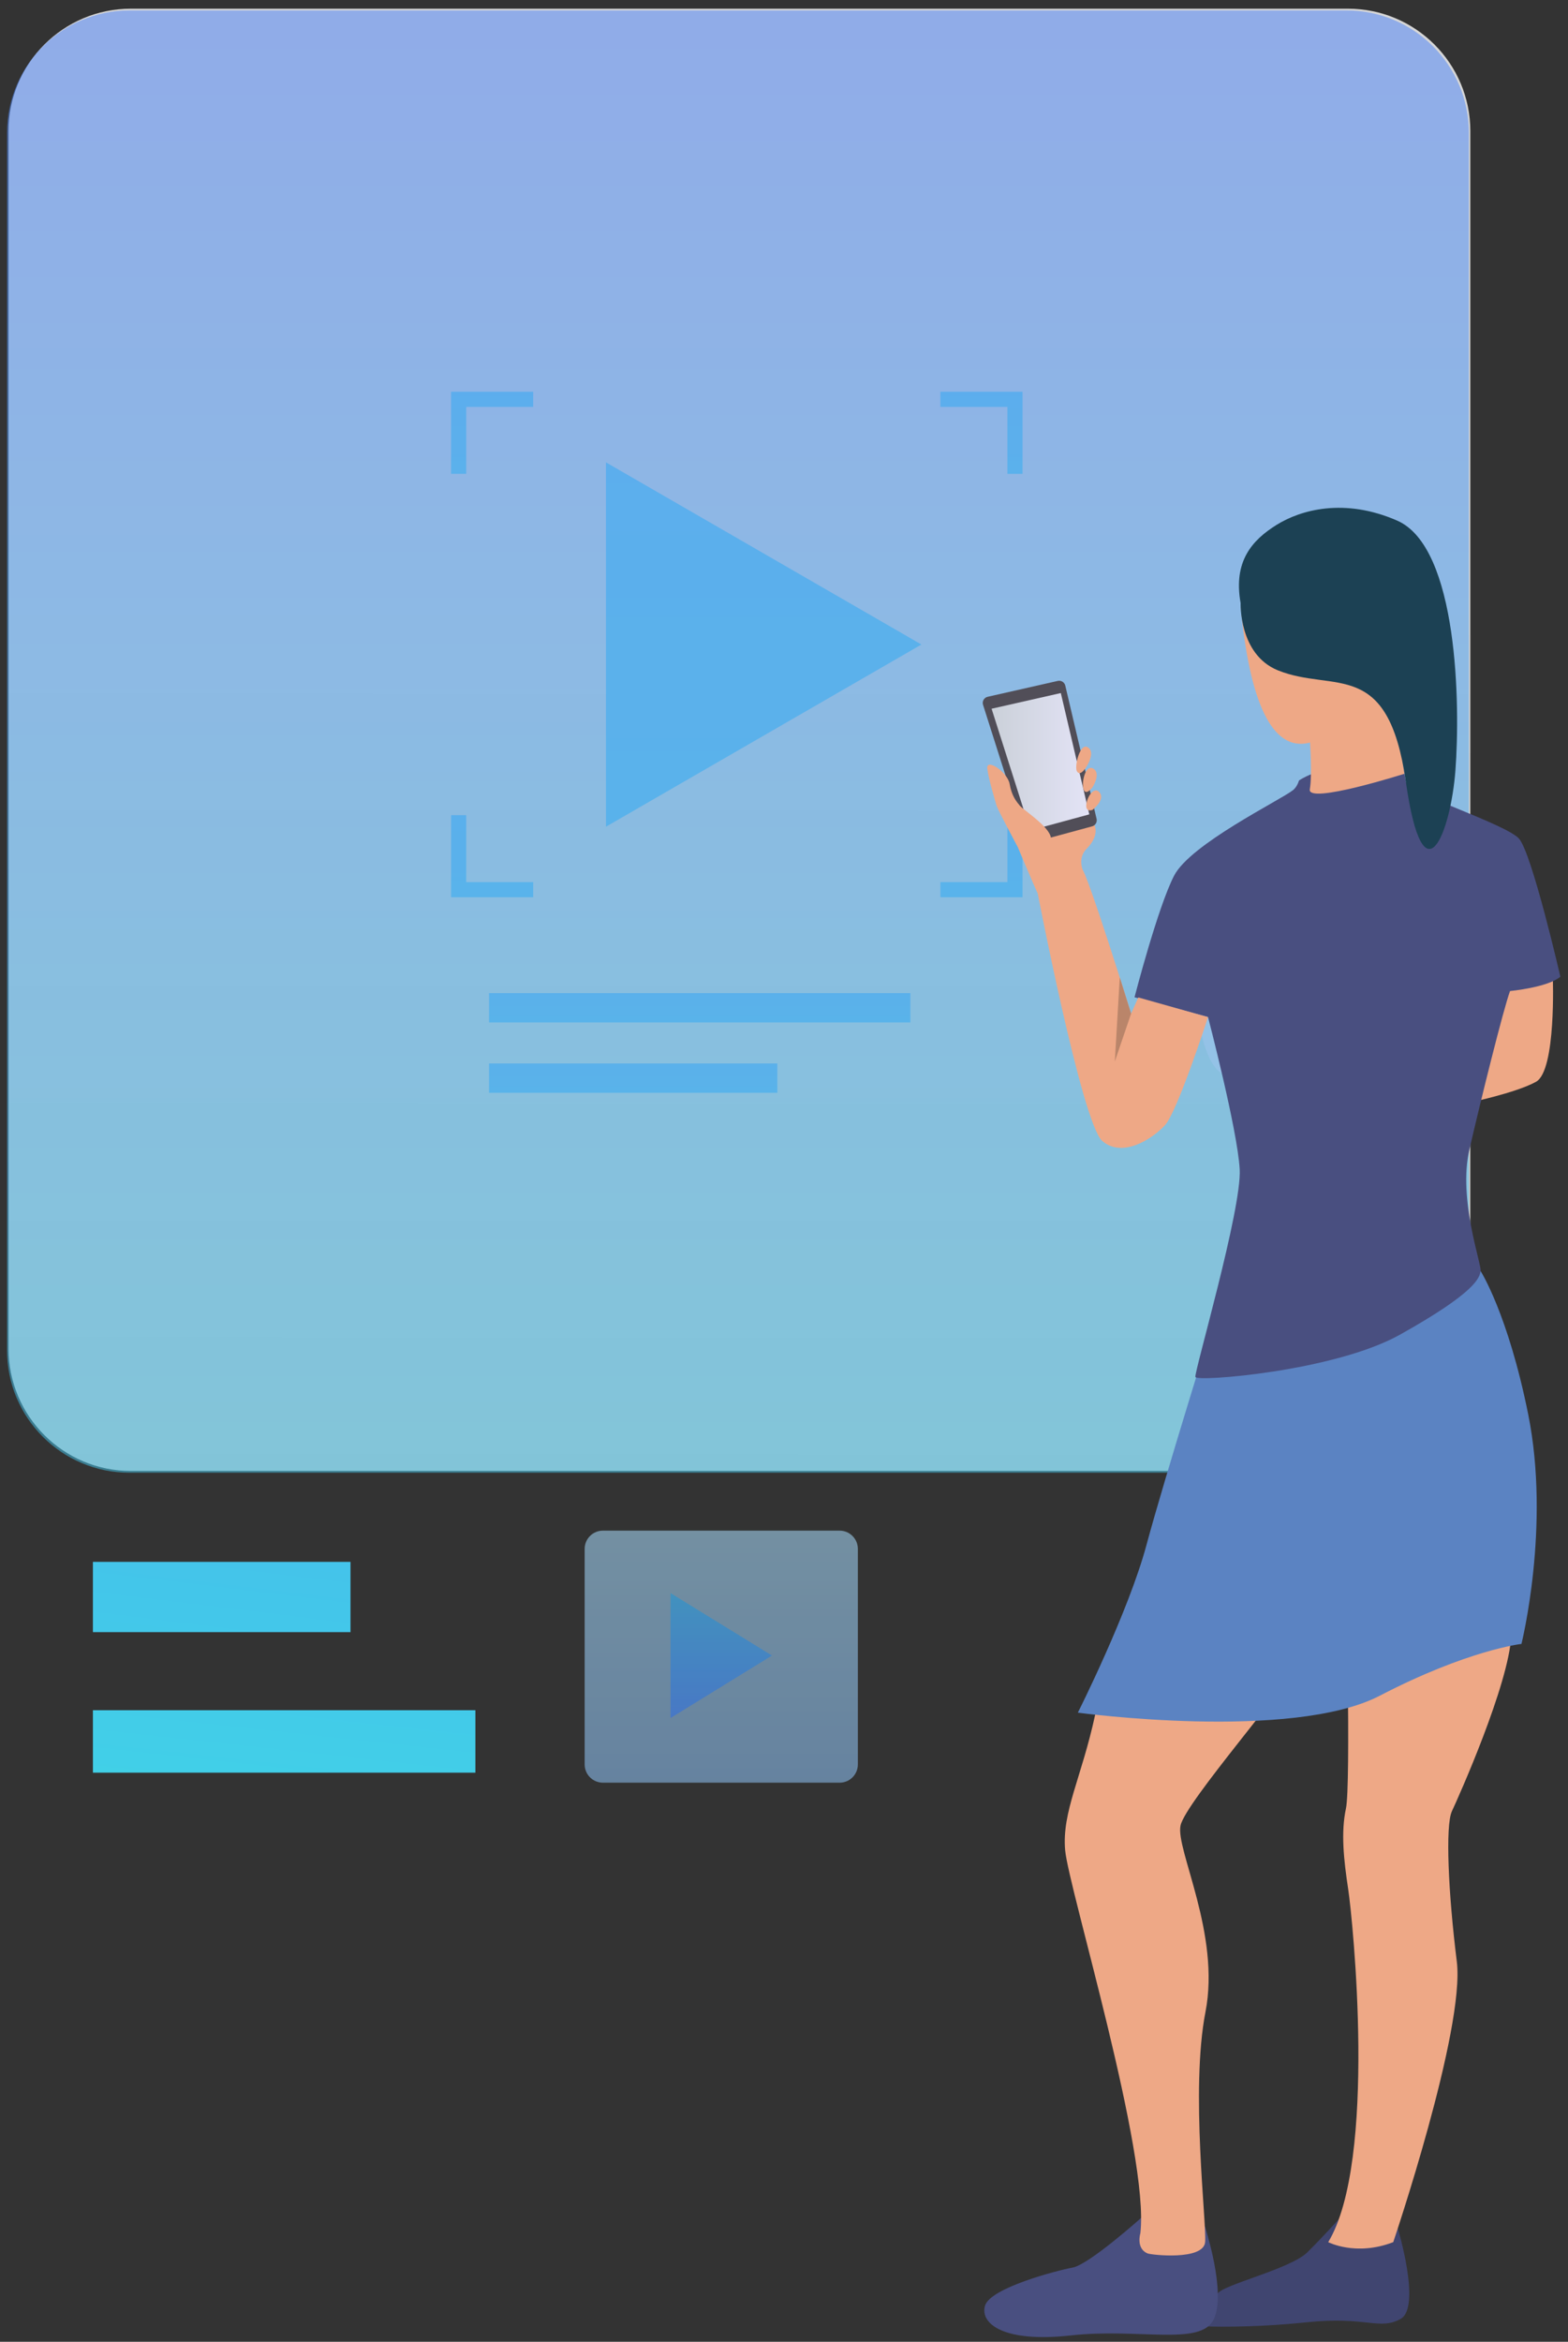<svg width="144" height="215" viewBox="0 0 144 215" fill="none" xmlns="http://www.w3.org/2000/svg">
<rect x="0" y="0" width="144" height="215" fill="#333333" stroke="none"/>
<g id="demo">
<g id="rect">
<path id="Vector" d="M32.188 143.396H8.533V149.848H32.188V143.396Z" fill="url(#paint0_linear)"/>
<path id="Vector_2" d="M43.658 157.016H8.533V162.751H43.658V157.016Z" fill="url(#paint1_linear)"/>
</g>
<g id="overlay">
<path id="Vector_3" opacity="0.8" d="M123.792 135.05H12.019C5.814 135.05 0.782 130.018 0.782 123.812V12.036C0.782 5.83 5.814 0.798 12.019 0.798H123.792C129.998 0.798 135.03 5.83 135.03 12.036V123.812C135.03 130.018 129.998 135.05 123.792 135.05Z" fill="url(#paint2_linear)"/>
</g>
<g id="demo-box">
<g id="big-box">
<path id="Vector_4" opacity="0.52" d="M123.658 135.211H11.885C5.679 135.211 0.647 130.179 0.647 123.973V12.197C0.647 5.991 5.679 0.959 11.885 0.959H123.658C129.863 0.959 134.895 5.991 134.895 12.197V123.973C134.895 130.179 129.863 135.211 123.658 135.211Z" fill="url(#paint3_linear)"/>
</g>
<g id="play">
<path id="Vector_5" opacity="0.72" d="M84.62 59.175L55.651 42.452V75.899L84.62 59.175Z" fill="url(#paint4_linear)"/>
</g>
<g id="corners">
<path id="Vector_6" opacity="0.72" d="M48.968 82.377H41.428V74.841H42.816V80.989H48.968V82.377Z" fill="url(#paint5_linear)"/>
<path id="Vector_7" opacity="0.72" d="M93.907 82.377H86.363V80.989H92.519V74.841H93.907V82.377Z" fill="url(#paint6_linear)"/>
<path id="Vector_8" opacity="0.72" d="M42.817 43.504H41.428V35.968H48.968V37.357H42.817V43.504Z" fill="url(#paint7_linear)"/>
<path id="Vector_9" opacity="0.72" d="M93.907 43.505H92.519V37.357H86.363V35.968H93.907V43.505Z" fill="url(#paint8_linear)"/>
</g>
<g id="lines">
<path id="Vector_10" opacity="0.72" d="M83.605 91.18H44.913V93.869H83.605V91.18Z" fill="url(#paint9_linear)"/>
<path id="Vector_11" opacity="0.72" d="M71.386 97.64H44.913V100.329H71.386V97.64Z" fill="url(#paint10_linear)"/>
</g>
</g>
<g id="mini-play" opacity="0.74">
<path id="Vector_12" opacity="0.74" d="M77.107 163.67H55.37C54.444 163.67 53.693 162.92 53.693 161.994V142.205C53.693 141.28 54.444 140.529 55.37 140.529H77.107C78.032 140.529 78.783 141.28 78.783 142.205V161.994C78.783 162.92 78.032 163.67 77.107 163.67Z" fill="url(#paint11_linear)"/>
<g id="play-btn">
<path id="Vector_13" d="M70.898 151.998L61.579 146.263V157.733L70.898 151.998Z" fill="url(#paint12_linear)"/>
</g>
</g>
<g id="woman">
<path id="Vector_14" d="M110.09 93.602C110.09 93.602 110.715 98.779 112.99 98.779C115.265 98.779 114.753 91.099 114.753 91.099C114.753 91.099 110.321 90.628 110.09 93.602Z" fill="#94C2E7"/>
<path id="Vector_15" d="M99.666 80.384C99.666 80.384 98.758 78.969 99.792 77.924C101.128 76.578 100.442 75.617 100.442 75.617L93.463 77.758C93.463 77.758 94.96 81.314 95.251 81.924C95.591 82.645 99.873 81.649 99.666 80.384Z" fill="#EEA886"/>
<path id="Vector_16" d="M122.953 203.746C122.953 203.746 121.413 205.455 120.056 206.791C118.469 208.352 112.136 209.789 111.798 210.619C111.461 211.448 110.751 213.587 110.751 213.587C110.751 213.587 114.633 213.769 120.064 213.206C125.483 212.643 126.686 213.976 128.623 212.904C130.563 211.832 128.367 204.581 128.367 204.581L122.953 203.746Z" fill="#404570"/>
<path id="Vector_17" d="M122.953 203.746C122.953 203.746 123.955 204.26 125.016 204.94C126.077 205.623 128.37 204.579 128.37 204.579L128.865 208.333L121.166 207.272L122.953 203.746Z" fill="#404570"/>
<path id="Vector_18" d="M104.795 203.632C104.795 203.632 100.009 207.906 98.521 208.184C97.033 208.461 90.947 210.055 90.462 211.682C89.978 213.309 92.125 215.111 98.355 214.417C104.588 213.726 110.242 215.421 111.455 212.961C112.666 210.504 110.642 204.383 110.642 204.383L104.795 203.632Z" fill="#494F80"/>
<path id="Vector_19" d="M110.642 204.385C110.642 204.385 109.483 205.025 107.889 204.385C106.297 203.746 104.793 203.632 104.793 203.632L104.096 207.079C104.096 207.079 107.206 210.126 108.61 208.681C110.014 207.237 111.839 208.099 110.642 204.385Z" fill="#494F80"/>
<path id="Vector_20" d="M142.605 89.668C142.605 89.668 142.934 98.279 141.065 99.319C139.196 100.358 134.677 101.291 134.677 101.291L137.272 89.668H142.605Z" fill="#EEA886"/>
<path id="Vector_21" d="M107.347 136.951C107.347 136.951 101.846 151.517 100.575 157.432C99.337 163.184 97.509 166.359 97.819 169.863C98.132 173.367 105.584 197.715 104.727 205.037C104.727 205.037 104.3 206.43 105.383 206.887C105.72 207.028 110.517 207.564 110.675 205.85C110.83 204.136 109.306 191.882 110.707 184.716C112.108 177.549 107.948 169.784 108.416 167.605C108.884 165.423 118.464 154.597 119.555 152.102C120.646 149.61 123.606 144.079 123.606 144.079C123.606 144.079 124.074 163.864 123.606 166.046C123.138 168.228 123.399 170.72 123.813 173.446C124.229 176.173 126.498 198.374 121.979 205.853C121.979 205.853 124.523 207.18 127.951 205.853C127.951 205.853 134.568 186.313 133.787 180.082C133.009 173.849 132.718 167.605 133.341 166.283C133.964 164.958 138.559 154.676 138.793 150.157C139.027 145.638 107.347 136.951 107.347 136.951Z" fill="#EEA886"/>
<path id="Vector_22" d="M111.869 119.916C111.869 119.916 106.915 135.791 105.296 141.818C103.631 148.021 98.986 157.241 98.986 157.241C98.986 157.241 118.616 159.889 126.719 155.682C134.821 151.476 139.726 150.929 139.726 150.929C139.726 150.929 142.417 140.144 140.344 129.844C138.488 120.618 135.972 116.692 135.972 116.692L111.869 119.916Z" fill="#5B83C2"/>
<path id="Vector_23" d="M134.935 105.583C133.896 110.102 136.078 116.074 135.975 116.697C135.871 117.32 135.539 118.642 128.566 122.538C122.542 125.904 109.891 126.889 109.779 126.421C109.668 125.953 114.056 110.983 113.85 107.349C113.643 103.714 110.941 93.378 110.941 93.378L104.191 91.56C104.191 91.56 106.321 83.303 107.826 80.394C109.333 77.486 117.539 73.487 118.733 72.553C118.995 72.349 119.177 72.028 119.302 71.653C119.302 71.653 120.913 70.478 124.784 70.034C128.653 69.593 128.912 70.605 128.912 70.605C129.007 71.266 129.097 71.778 129.173 71.982C129.486 72.812 138.293 75.682 139.487 76.98C140.681 78.278 143.299 89.669 143.299 89.669C142.156 90.657 138.676 90.989 138.676 90.989C138.05 92.703 135.974 101.064 134.935 105.583Z" fill="#494F80"/>
<g id="hand">
<path id="Vector_24" d="M104.537 91.576L103.878 93.056C103.878 93.056 99.879 80.187 99.359 79.771C98.839 79.355 95.204 81.537 95.204 81.537C95.204 81.537 99.359 103.142 101.228 104.753C103.097 106.363 105.851 104.546 106.993 103.3C108.136 102.054 110.941 93.38 110.941 93.38L104.537 91.576Z" fill="#EEA886"/>
<path id="Vector_25" d="M103.878 93.056L102.382 97.455L102.836 89.739L103.878 93.056Z" fill="#BA856A"/>
</g>
<g id="mobile">
<path id="Vector_26" d="M94.176 76.957L90.28 64.711C90.177 64.39 90.373 64.05 90.702 63.973L97.144 62.515C97.452 62.444 97.759 62.638 97.833 62.945L100.706 75.18C100.777 75.482 100.594 75.787 100.295 75.868L94.878 77.338C94.579 77.419 94.271 77.251 94.176 76.957Z" fill="#514E58"/>
<path id="Vector_27" opacity="0.95" d="M94.617 76.24L91.064 65.069L97.422 63.629L100.037 74.768L94.617 76.24Z" fill="url(#paint13_linear)"/>
</g>
<g id="fingers">
<path id="Vector_28" d="M93.463 77.759C93.463 77.759 91.627 74.352 91.51 73.928C91.393 73.506 90.794 71.58 90.672 70.568C90.549 69.556 92.533 70.889 92.721 71.975C92.908 73.06 93.33 73.572 93.657 73.969C93.983 74.366 96.426 75.919 96.513 76.937C96.603 77.955 93.463 77.759 93.463 77.759Z" fill="#EEA886"/>
<path id="Vector_29" d="M100.331 74.355C100.331 74.355 99.743 74.613 99.757 73.944C99.773 73.274 100.453 72.096 100.989 72.768C101.522 73.438 100.331 74.355 100.331 74.355Z" fill="#EEA886"/>
<path id="Vector_30" d="M100.328 72.289C100.328 72.289 99.719 73.103 99.509 72.469C99.299 71.835 99.689 70.121 100.415 70.575C101.144 71.027 100.328 72.289 100.328 72.289Z" fill="#EEA886"/>
<path id="Vector_31" d="M99.816 70.326C99.816 70.326 99.228 71.389 98.899 70.807C98.652 70.369 99.177 68.157 99.903 68.612C100.632 69.063 99.816 70.326 99.816 70.326Z" fill="#EEA886"/>
</g>
<path id="Vector_32" d="M120.306 68.176C120.306 68.176 120.523 71.073 120.289 72.474C120.055 73.876 128.974 71.041 128.974 71.041L127.238 58.95L120.306 68.176Z" fill="#EEA886"/>
<path id="Vector_33" d="M119.873 49.182C119.873 49.182 113.123 47.909 114.005 56.376C114.889 64.84 116.992 69.255 120.524 68.113C124.055 66.97 128.963 59.88 127.042 53.804C125.119 47.726 119.873 49.182 119.873 49.182Z" fill="#EEA886"/>
<path id="Vector_34" d="M113.934 55.365C113.934 55.365 113.765 60.088 117.354 61.543C122.501 63.63 127.472 60.319 129.107 71.771C130.743 83.222 133.243 76.241 133.659 70.761C134.113 64.767 133.923 50.25 128.313 47.798C123.456 45.676 119.441 46.811 117.226 48.196C115.009 49.58 113.24 51.52 113.934 55.365Z" fill="#1C4154"/>
</g>
</g>
<defs>
<linearGradient id="paint0_linear" x1="19.471" y1="174.264" x2="40.428" y2="3.147" gradientUnits="userSpaceOnUse">
<stop stop-color="#40D5E6"/>
<stop offset="1" stop-color="#5577FF"/>
</linearGradient>
<linearGradient id="paint1_linear" x1="25.624" y1="172.936" x2="42.228" y2="20.356" gradientUnits="userSpaceOnUse">
<stop stop-color="#40D5E6"/>
<stop offset="1" stop-color="#5577FF"/>
</linearGradient>
<linearGradient id="paint2_linear" x1="67.905" y1="137.308" x2="67.973" y2="0.959" gradientUnits="userSpaceOnUse">
<stop stop-color="#ECECEC"/>
<stop offset="0.599" stop-color="white"/>
</linearGradient>
<linearGradient id="paint3_linear" x1="67.769" y1="156.214" x2="67.769" y2="-31.768" gradientUnits="userSpaceOnUse">
<stop stop-color="#40CDE6"/>
<stop offset="1" stop-color="#5577FF"/>
</linearGradient>
<linearGradient id="paint4_linear" x1="70.138" y1="534.51" x2="70.138" y2="-421.762" gradientUnits="userSpaceOnUse">
<stop stop-color="#40CDE6"/>
<stop offset="0.202" stop-color="#40CDE6"/>
<stop offset="1" stop-color="#5577FF"/>
</linearGradient>
<linearGradient id="paint5_linear" x1="45.199" y1="185.715" x2="45.199" y2="-29.759" gradientUnits="userSpaceOnUse">
<stop stop-color="#40CDE6"/>
<stop offset="0.202" stop-color="#40CDE6"/>
<stop offset="1" stop-color="#5577FF"/>
</linearGradient>
<linearGradient id="paint6_linear" x1="90.136" y1="185.715" x2="90.136" y2="-29.759" gradientUnits="userSpaceOnUse">
<stop stop-color="#40CDE6"/>
<stop offset="0.202" stop-color="#40CDE6"/>
<stop offset="1" stop-color="#5577FF"/>
</linearGradient>
<linearGradient id="paint7_linear" x1="45.199" y1="146.842" x2="45.199" y2="-68.633" gradientUnits="userSpaceOnUse">
<stop stop-color="#40CDE6"/>
<stop offset="0.202" stop-color="#40CDE6"/>
<stop offset="1" stop-color="#5577FF"/>
</linearGradient>
<linearGradient id="paint8_linear" x1="90.136" y1="146.843" x2="90.136" y2="-68.632" gradientUnits="userSpaceOnUse">
<stop stop-color="#40CDE6"/>
<stop offset="0.202" stop-color="#40CDE6"/>
<stop offset="1" stop-color="#5577FF"/>
</linearGradient>
<linearGradient id="paint9_linear" x1="64.263" y1="130.742" x2="64.263" y2="53.857" gradientUnits="userSpaceOnUse">
<stop stop-color="#40CDE6"/>
<stop offset="0.202" stop-color="#40CDE6"/>
<stop offset="1" stop-color="#5577FF"/>
</linearGradient>
<linearGradient id="paint10_linear" x1="58.152" y1="137.202" x2="58.152" y2="60.316" gradientUnits="userSpaceOnUse">
<stop stop-color="#40CDE6"/>
<stop offset="0.202" stop-color="#40CDE6"/>
<stop offset="1" stop-color="#5577FF"/>
</linearGradient>
<linearGradient id="paint11_linear" x1="66.238" y1="165.291" x2="66.238" y2="126.131" gradientUnits="userSpaceOnUse">
<stop stop-color="#8EC3F9"/>
<stop offset="1" stop-color="#B8EBFF"/>
</linearGradient>
<linearGradient id="paint12_linear" x1="66.238" y1="135.155" x2="66.238" y2="166.07" gradientUnits="userSpaceOnUse">
<stop stop-color="#40D5E6"/>
<stop offset="1" stop-color="#5577FF"/>
</linearGradient>
<linearGradient id="paint13_linear" x1="91.063" y1="69.934" x2="100.037" y2="69.934" gradientUnits="userSpaceOnUse">
<stop stop-color="#D1D7E0"/>
<stop offset="1" stop-color="#EBEBFF"/>
</linearGradient>
</defs>
</svg>
